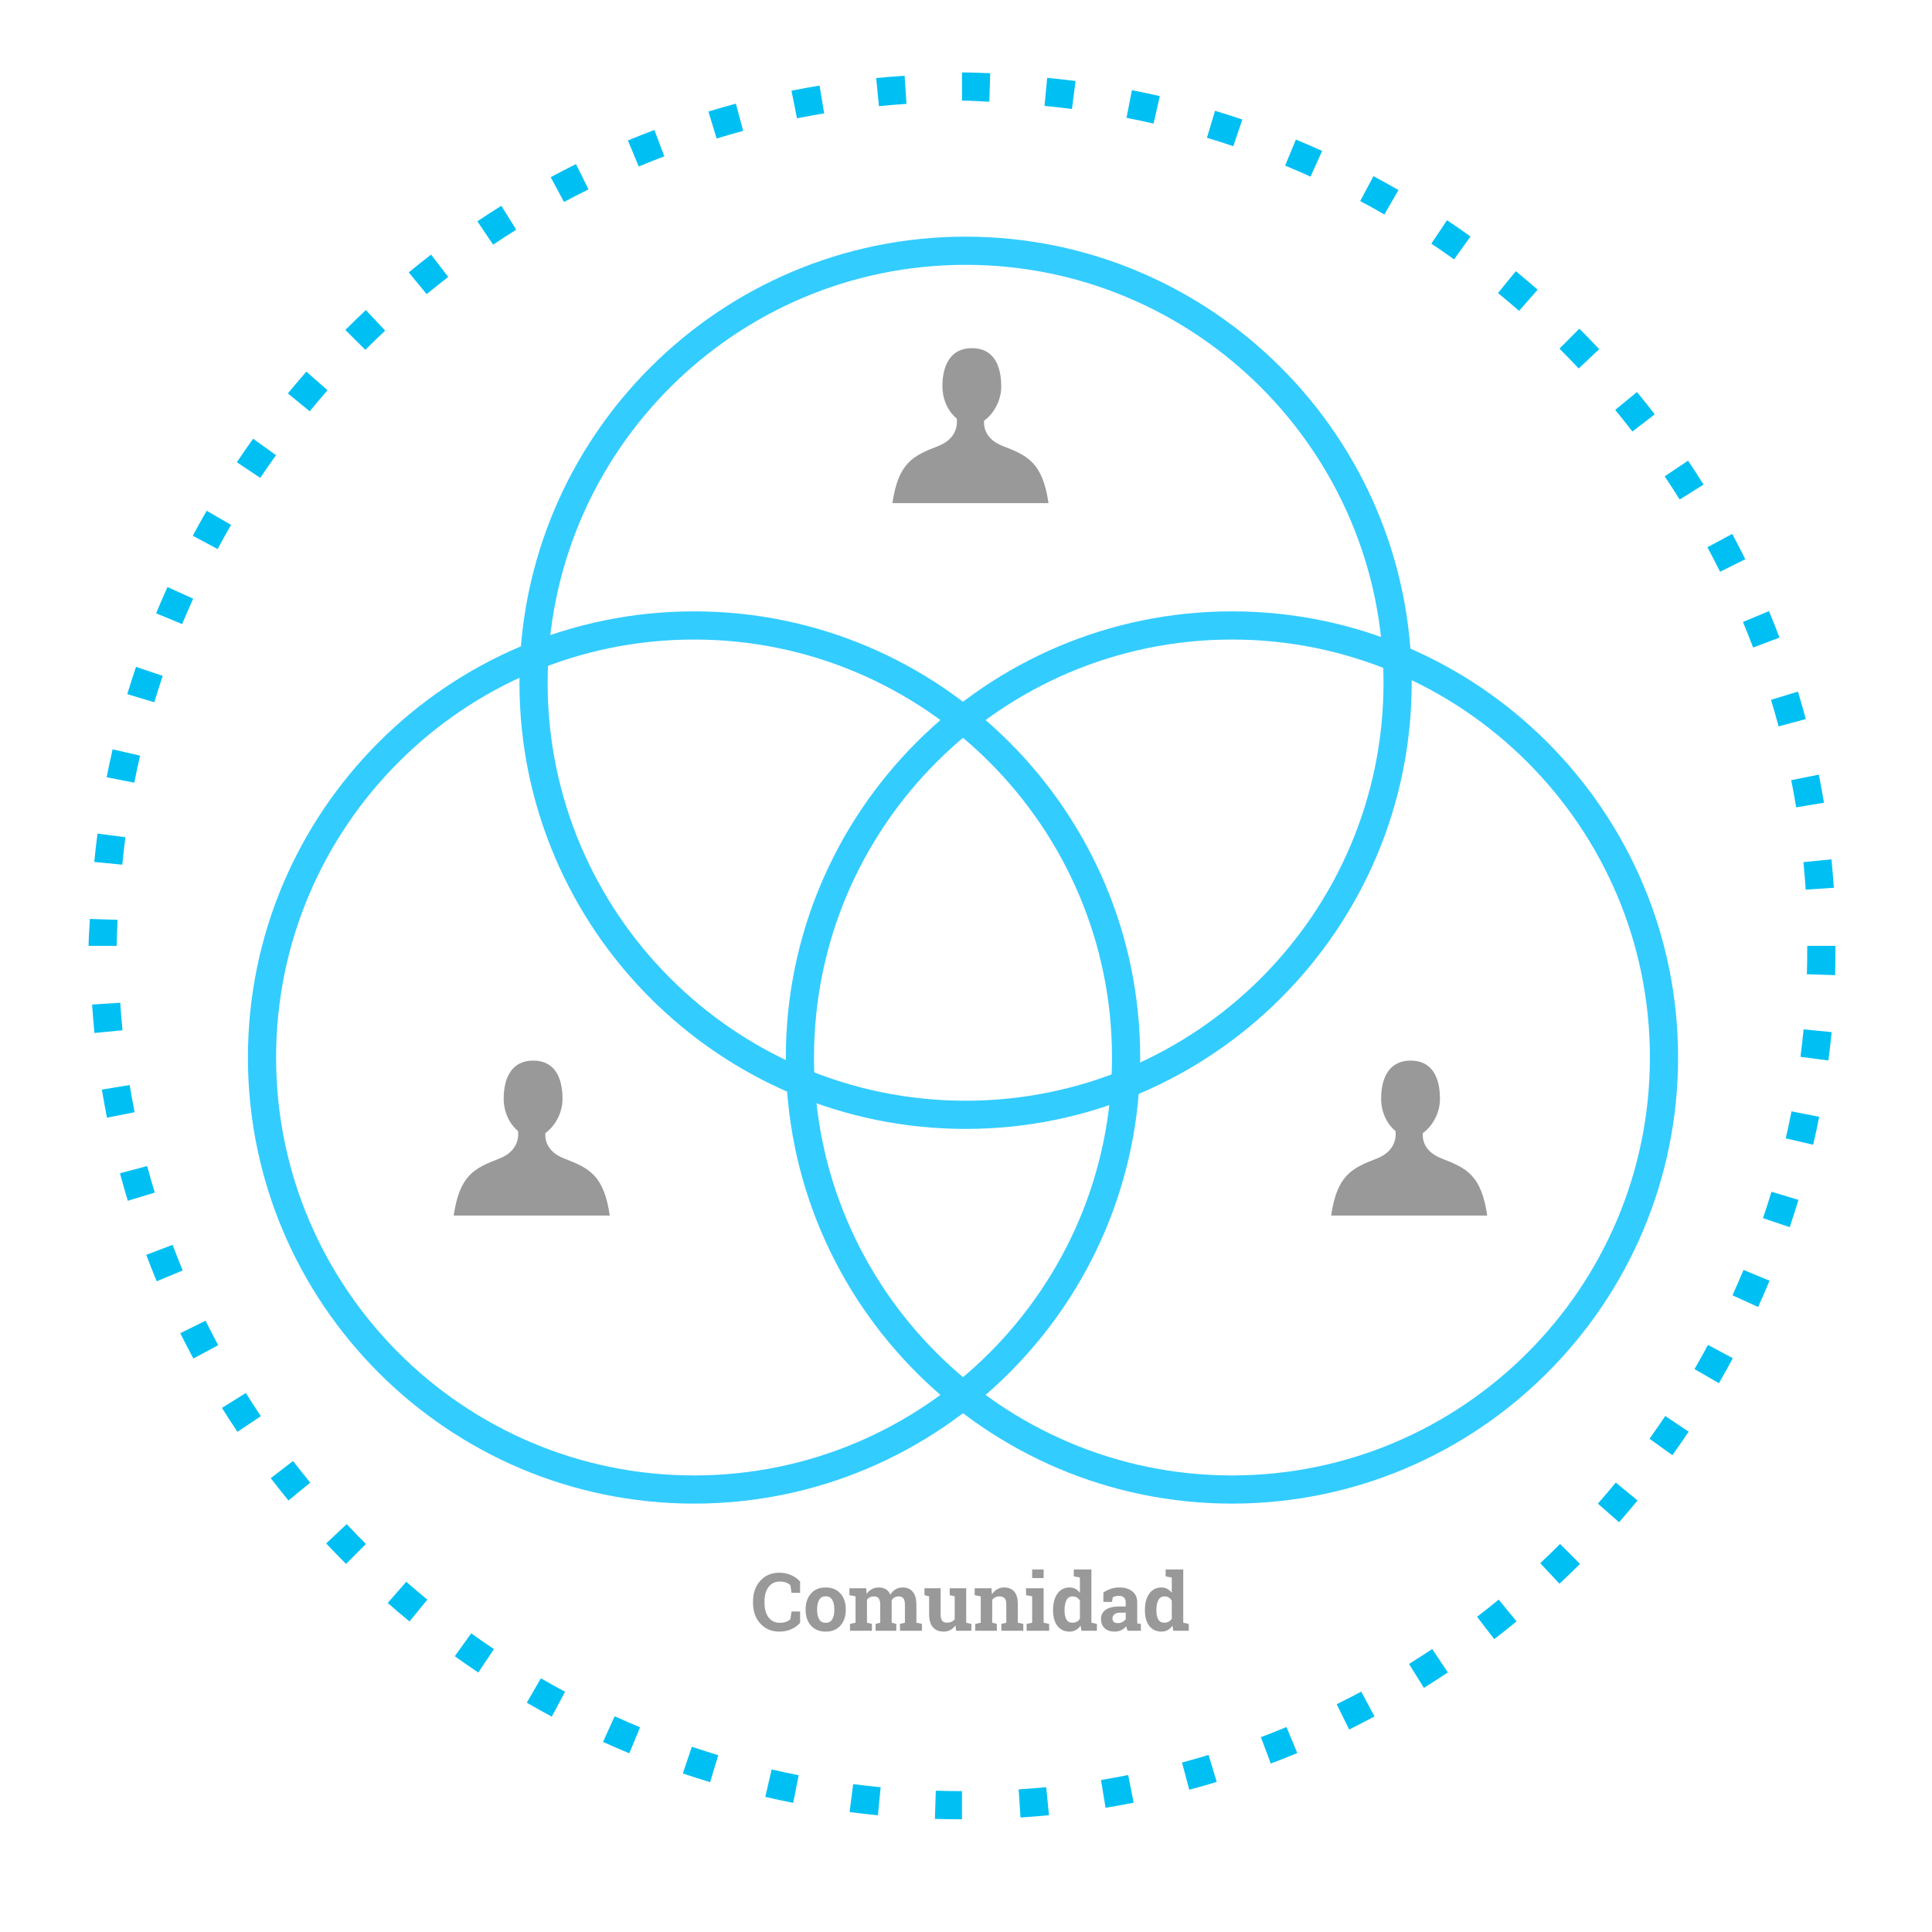 <?xml version="1.0" encoding="utf-8"?>
<!-- Generator: Adobe Illustrator 16.0.0, SVG Export Plug-In . SVG Version: 6.00 Build 0)  -->
<!DOCTYPE svg PUBLIC "-//W3C//DTD SVG 1.1//EN" "http://www.w3.org/Graphics/SVG/1.1/DTD/svg11.dtd">
<svg version="1.1" xmlns="http://www.w3.org/2000/svg" xmlns:xlink="http://www.w3.org/1999/xlink" x="0px" y="0px" width="480px"
	 height="480px" viewBox="0 0 480 480" enable-background="new 0 0 480 480" xml:space="preserve">
<g id="modelos_anteriores">
</g>
<g id="fondo">
</g>
<g id="exp-personal">
</g>
<g id="tema-territorio-personas">
</g>
<g id="similitud">
	<g>
		<path fill="#999999" d="M198.78,395.739h-2.119l-0.293-1.895c-0.28-0.28-0.634-0.501-1.06-0.664s-0.93-0.244-1.509-0.244
			c-1.237,0-2.188,0.449-2.856,1.348s-1.001,2.07-1.001,3.516v0.498c0,1.445,0.332,2.62,0.996,3.525s1.602,1.357,2.812,1.357
			c0.56,0,1.073-0.081,1.538-0.244s0.825-0.384,1.079-0.664l0.293-1.895h2.119v2.812c-0.573,0.664-1.304,1.192-2.192,1.587
			s-1.883,0.591-2.983,0.591c-1.907,0-3.47-0.661-4.688-1.982s-1.826-3.018-1.826-5.088v-0.479c0-2.063,0.605-3.76,1.816-5.088
			s2.776-1.992,4.697-1.992c1.101,0,2.093,0.2,2.979,0.601s1.618,0.93,2.197,1.587V395.739z"/>
		<path fill="#999999" d="M200.157,399.782c0-1.575,0.44-2.866,1.323-3.872s2.102-1.509,3.657-1.509
			c1.562,0,2.784,0.501,3.667,1.504s1.323,2.295,1.323,3.877v0.205c0,1.589-0.44,2.882-1.323,3.882s-2.098,1.499-3.647,1.499
			c-1.569,0-2.794-0.499-3.677-1.499s-1.323-2.293-1.323-3.882V399.782z M203.009,399.987c0,0.964,0.169,1.737,0.508,2.319
			s0.886,0.874,1.641,0.874c0.735,0,1.274-0.293,1.616-0.879s0.513-1.357,0.513-2.314v-0.205c0-0.938-0.173-1.702-0.518-2.295
			s-0.889-0.889-1.631-0.889s-1.282,0.296-1.621,0.889s-0.508,1.357-0.508,2.295V399.987z"/>
		<path fill="#999999" d="M211.036,396.315v-1.719h4.17l0.117,1.396c0.339-0.508,0.763-0.899,1.274-1.177s1.102-0.415,1.772-0.415
			c0.677,0,1.257,0.149,1.738,0.449s0.847,0.752,1.094,1.357c0.325-0.566,0.749-1.009,1.27-1.328s1.133-0.479,1.836-0.479
			c1.042,0,1.864,0.36,2.466,1.079s0.903,1.814,0.903,3.286v4.395l1.377,0.293v1.709h-5.459v-1.709l1.23-0.293v-4.404
			c0-0.801-0.13-1.357-0.391-1.67s-0.647-0.469-1.162-0.469c-0.403,0-0.753,0.089-1.05,0.269s-0.532,0.428-0.708,0.747
			c0,0.124,0.003,0.229,0.01,0.317s0.01,0.178,0.01,0.269v4.941l1.152,0.293v1.709h-5.146v-1.709l1.152-0.293v-4.404
			c0-0.781-0.13-1.333-0.391-1.655s-0.651-0.483-1.172-0.483c-0.384,0-0.722,0.073-1.011,0.22s-0.529,0.354-0.718,0.62v5.703
			l1.23,0.293v1.709h-5.449v-1.709l1.377-0.293v-6.553L211.036,396.315z"/>
		<path fill="#999999" d="M237.364,403.825c-0.339,0.495-0.757,0.876-1.255,1.143s-1.066,0.4-1.704,0.4
			c-1.113,0-1.985-0.356-2.617-1.069s-0.947-1.821-0.947-3.325v-4.365l-1.162-0.293v-1.719h1.162h2.852v6.396
			c0,0.769,0.128,1.319,0.386,1.655s0.64,0.503,1.147,0.503c0.449,0,0.839-0.073,1.167-0.22s0.598-0.356,0.806-0.63v-5.693
			l-1.25-0.293v-1.719h1.25h2.852v8.564l1.279,0.293v1.709h-3.779L237.364,403.825z"/>
		<path fill="#999999" d="M242.296,403.454l1.367-0.293v-6.553l-1.514-0.293v-1.719h4.17l0.127,1.514
			c0.352-0.54,0.784-0.96,1.299-1.26s1.091-0.449,1.729-0.449c1.067,0,1.901,0.335,2.5,1.006s0.898,1.722,0.898,3.154v4.6
			l1.367,0.293v1.709h-5.449v-1.709l1.221-0.293v-4.59c0-0.71-0.144-1.212-0.43-1.509s-0.72-0.444-1.299-0.444
			c-0.378,0-0.716,0.077-1.016,0.229s-0.55,0.369-0.752,0.649v5.664l1.152,0.293v1.709h-5.371V403.454z"/>
		<path fill="#999999" d="M255.06,403.454l1.377-0.293v-6.553l-1.523-0.293v-1.719h4.375v8.564l1.367,0.293v1.709h-5.596V403.454z
			 M259.288,392.067h-2.852v-2.139h2.852V392.067z"/>
		<path fill="#999999" d="M268.468,403.874c-0.332,0.488-0.724,0.859-1.177,1.113s-0.969,0.381-1.548,0.381
			c-1.302,0-2.313-0.476-3.032-1.426s-1.079-2.207-1.079-3.77v-0.205c0-1.667,0.361-3.011,1.084-4.033s1.738-1.533,3.047-1.533
			c0.527,0,1.003,0.116,1.426,0.347s0.794,0.559,1.113,0.981v-3.789l-1.523-0.293v-1.719h1.523h2.852v13.232l1.367,0.293v1.709
			h-3.838L268.468,403.874z M264.483,400.173c0,0.925,0.155,1.651,0.464,2.183s0.815,0.796,1.519,0.796
			c0.417,0,0.778-0.085,1.084-0.254s0.557-0.413,0.752-0.732v-4.482c-0.195-0.339-0.444-0.601-0.747-0.786s-0.659-0.278-1.069-0.278
			c-0.696,0-1.204,0.31-1.523,0.928s-0.479,1.426-0.479,2.422V400.173z"/>
		<path fill="#999999" d="M280.157,405.163c-0.078-0.176-0.146-0.356-0.205-0.542s-0.104-0.373-0.137-0.562
			c-0.339,0.391-0.751,0.706-1.235,0.947s-1.04,0.361-1.665,0.361c-1.035,0-1.856-0.282-2.466-0.845s-0.913-1.33-0.913-2.3
			c0-0.989,0.397-1.755,1.191-2.295s1.96-0.811,3.496-0.811h1.455v-1.035c0-0.508-0.146-0.901-0.439-1.182s-0.726-0.42-1.299-0.42
			c-0.325,0-0.615,0.038-0.869,0.112s-0.459,0.164-0.615,0.269l-0.186,1.133h-2.148l0.01-2.344c0.521-0.352,1.118-0.647,1.792-0.889
			s1.408-0.361,2.202-0.361c1.309,0,2.372,0.321,3.188,0.962s1.226,1.555,1.226,2.739v4.365c0,0.163,0.001,0.315,0.005,0.459
			s0.015,0.28,0.034,0.41l0.869,0.117v1.709H280.157z M277.687,403.259c0.43,0,0.82-0.093,1.172-0.278s0.625-0.418,0.82-0.698
			v-1.611h-1.455c-0.605,0-1.064,0.142-1.377,0.425s-0.469,0.623-0.469,1.021c0,0.358,0.116,0.638,0.347,0.84
			S277.276,403.259,277.687,403.259z"/>
		<path fill="#999999" d="M291.29,403.874c-0.332,0.488-0.724,0.859-1.177,1.113s-0.969,0.381-1.548,0.381
			c-1.302,0-2.313-0.476-3.032-1.426s-1.079-2.207-1.079-3.77v-0.205c0-1.667,0.361-3.011,1.084-4.033s1.738-1.533,3.047-1.533
			c0.527,0,1.003,0.116,1.426,0.347s0.794,0.559,1.113,0.981v-3.789l-1.523-0.293v-1.719h1.523h2.852v13.232l1.367,0.293v1.709
			h-3.838L291.29,403.874z M287.306,400.173c0,0.925,0.155,1.651,0.464,2.183s0.815,0.796,1.519,0.796
			c0.417,0,0.778-0.085,1.084-0.254s0.557-0.413,0.752-0.732v-4.482c-0.195-0.339-0.444-0.601-0.747-0.786s-0.659-0.278-1.069-0.278
			c-0.696,0-1.204,0.31-1.523,0.928s-0.479,1.426-0.479,2.422V400.173z"/>
	</g>
	<path fill="#00C0F3" d="M239,452h0.252c-2.324,0-4.672-0.027-6.979-0.102l0.223-7c2.232,0.07,4.506,0.102,6.756,0.102H239V452z
		 M253.542,451.555l-0.455-6.984c2.282-0.148,4.584-0.336,6.843-0.557l0.682,6.967C258.276,451.209,255.898,451.402,253.542,451.555
		z M218.122,451.002c-2.339-0.226-4.71-0.494-7.048-0.797l0.898-6.941c2.264,0.293,4.56,0.552,6.823,0.771L218.122,451.002z
		 M274.675,449.139l-1.135-6.908c2.244-0.368,4.517-0.779,6.754-1.224l1.361,6.867C279.343,448.332,276.994,448.758,274.675,449.139
		z M197.073,447.917c-2.317-0.457-4.651-0.956-6.938-1.485l1.578-6.82c2.212,0.513,4.471,0.996,6.713,1.438L197.073,447.917z
		 M295.475,444.658l-1.812-6.762c2.208-0.592,4.429-1.226,6.602-1.885l2.031,6.699C300.05,443.392,297.755,444.047,295.475,444.658z
		 M176.427,442.776c-2.254-0.682-4.534-1.412-6.779-2.172l2.246-6.631c2.172,0.736,4.378,1.442,6.559,2.102L176.427,442.776z
		 M315.728,438.146l-2.467-6.551c2.119-0.798,4.259-1.645,6.36-2.517l2.684,6.465C320.132,436.446,317.919,437.321,315.728,438.146z
		 M156.349,435.604c-2.184-0.903-4.379-1.855-6.525-2.829l2.891-6.375c2.076,0.941,4.2,1.862,6.312,2.737L156.349,435.604z
		 M335.206,429.687l-3.104-6.275c2.048-1.013,4.098-2.067,6.091-3.135l3.305,6.17C339.438,427.55,337.321,428.64,335.206,429.687z
		 M137.087,426.489c-2.079-1.112-4.168-2.275-6.209-3.455l3.504-6.061c1.976,1.143,3.996,2.268,6.008,3.344L137.087,426.489z
		 M353.771,419.348l-3.703-5.939c1.938-1.209,3.875-2.46,5.759-3.721l3.893,5.818C357.773,416.808,355.772,418.1,353.771,419.348z
		 M118.827,415.529c-1.945-1.302-3.909-2.663-5.836-4.044l4.08-5.689c1.865,1.338,3.766,2.655,5.648,3.915L118.827,415.529z
		 M371.24,407.237l-4.266-5.551c1.805-1.387,3.611-2.822,5.372-4.268l4.441,5.41C374.971,404.321,373.104,405.805,371.24,407.237z
		 M101.735,402.841c-1.81-1.485-3.63-3.03-5.41-4.593l4.615-5.262c1.725,1.512,3.486,3.007,5.236,4.444L101.735,402.841z
		 M387.452,393.476l-4.785-5.109c1.656-1.552,3.316-3.157,4.933-4.773l4.949,4.951C390.879,390.213,389.164,391.872,387.452,393.476
		z M85.97,388.551c-1.659-1.658-3.319-3.372-4.934-5.094l5.105-4.789c1.563,1.667,3.171,3.326,4.776,4.932L85.97,388.551z
		 M402.249,378.192l-5.258-4.621c1.5-1.707,2.996-3.468,4.446-5.232l5.408,4.445C405.347,374.607,403.8,376.427,402.249,378.192z
		 M71.675,372.799c-1.497-1.822-2.981-3.688-4.411-5.547l5.549-4.268c1.384,1.799,2.82,3.605,4.271,5.369L71.675,372.799z
		 M415.496,361.535l-5.686-4.084c1.332-1.854,2.65-3.754,3.917-5.646l5.816,3.895C418.234,357.656,416.872,359.619,415.496,361.535z
		 M58.991,355.735c-1.306-1.949-2.6-3.95-3.845-5.947l5.938-3.705c1.207,1.933,2.459,3.869,3.724,5.756L58.991,355.735z
		 M427.054,343.652l-6.059-3.506c1.147-1.983,2.273-4.004,3.347-6.007l6.17,3.305C429.403,339.515,428.24,341.604,427.054,343.652z
		 M48.039,337.521c-1.105-2.063-2.196-4.18-3.242-6.289l6.273-3.107c1.012,2.043,2.067,4.092,3.139,6.09L48.039,337.521z
		 M436.804,324.712l-6.373-2.895c0.939-2.068,1.861-4.191,2.739-6.311l6.467,2.682C438.729,320.379,437.775,322.573,436.804,324.712
		z M38.932,318.33c-0.896-2.157-1.772-4.368-2.605-6.573l6.549-2.473c0.806,2.133,1.654,4.273,2.521,6.36L38.932,318.33z
		 M444.645,304.89l-6.629-2.246c0.738-2.179,1.446-4.386,2.104-6.56l6.699,2.029C446.14,300.359,445.407,302.64,444.645,304.89z
		 M31.755,298.326c-0.682-2.243-1.338-4.537-1.95-6.819l6.76-1.816c0.594,2.21,1.229,4.431,1.888,6.601L31.755,298.326z
		 M450.481,284.407l-6.818-1.582c0.518-2.234,1.003-4.493,1.441-6.712l6.867,1.357C451.519,279.764,451.018,282.098,450.481,284.407
		z M26.582,277.688c-0.457-2.301-0.884-4.648-1.269-6.978l6.906-1.141c0.372,2.255,0.785,4.527,1.228,6.755L26.582,277.688z
		 M454.266,263.47l-6.941-0.904c0.293-2.251,0.555-4.545,0.775-6.82l6.967,0.678C454.838,258.773,454.568,261.145,454.266,263.47z
		 M23.465,256.646c-0.23-2.353-0.426-4.73-0.578-7.068l6.984-0.457c0.148,2.263,0.337,4.564,0.561,6.842L23.465,256.646z
		 M455.934,242.271l-7.02-0.225c0.072-2.269,0.086-4.578,0.086-6.865V235h7v0.157C456,237.542,456.009,239.928,455.934,242.271z
		 M29,235h-7v0.181c0-2.277,0.244-4.589,0.314-6.871l6.893,0.217c-0.068,2.21-0.207,4.449-0.207,6.654V235z M448.624,221.033
		c-0.15-2.271-0.341-4.571-0.566-6.84l6.965-0.693c0.233,2.345,0.431,4.724,0.586,7.07L448.624,221.033z M30.39,214.826l-6.967-0.67
		c0.225-2.343,0.492-4.714,0.794-7.049l6.942,0.896C30.867,210.264,30.608,212.559,30.39,214.826z M446.256,200.583
		c-0.37-2.236-0.785-4.508-1.233-6.75l6.863-1.373c0.464,2.318,0.894,4.667,1.276,6.98L446.256,200.583z M33.365,194.457
		l-6.869-1.352c0.456-2.316,0.955-4.65,1.483-6.938l6.82,1.576C34.289,189.956,33.806,192.215,33.365,194.457z M441.89,180.467
		c-0.589-2.188-1.226-4.407-1.894-6.596l6.695-2.043c0.69,2.263,1.35,4.558,1.958,6.82L441.89,180.467z M38.328,174.48l-6.701-2.021
		c0.685-2.269,1.414-4.55,2.168-6.78l6.631,2.242C39.696,170.078,38.991,172.286,38.328,174.48z M435.56,160.88
		c-0.796-2.104-1.646-4.243-2.526-6.357l6.461-2.691c0.911,2.185,1.79,4.396,2.612,6.572L435.56,160.88z M45.258,155.051
		l-6.469-2.676c0.906-2.191,1.857-4.387,2.826-6.526l6.377,2.889C47.055,150.807,46.135,152.931,45.258,155.051z M427.347,142.05
		c-1.014-2.042-2.072-4.09-3.145-6.087l6.166-3.312c1.108,2.062,2.201,4.178,3.248,6.286L427.347,142.05z M54.068,136.408
		l-6.174-3.299c1.106-2.071,2.269-4.161,3.452-6.211l6.062,3.5C56.263,132.383,55.139,134.405,54.068,136.408z M417.315,124.102
		c-1.212-1.937-2.467-3.872-3.729-5.754l5.812-3.9c1.305,1.943,2.6,3.942,3.851,5.941L417.315,124.102z M64.665,118.733l-5.82-3.891
		c1.305-1.951,2.664-3.915,4.042-5.838l5.689,4.078C67.243,114.943,65.927,116.845,64.665,118.733z M405.569,107.212
		c-1.39-1.803-2.829-3.607-4.276-5.365l5.402-4.451c1.496,1.816,2.982,3.681,4.417,5.543L405.569,107.212z M76.938,102.185
		l-5.412-4.439c1.488-1.814,3.032-3.635,4.589-5.412l5.266,4.613C79.872,98.666,78.378,100.429,76.938,102.185z M392.224,91.54
		c-1.569-1.67-3.178-3.327-4.78-4.926l4.942-4.957c1.656,1.652,3.318,3.364,4.939,5.09L392.224,91.54z M90.763,86.918l-4.955-4.945
		c1.663-1.666,3.376-3.327,5.092-4.937l4.791,5.104C94.029,83.698,92.371,85.306,90.763,86.918z M377.408,77.237
		c-1.709-1.498-3.472-2.991-5.239-4.439l4.438-5.414c1.826,1.496,3.647,3.04,5.415,4.588L377.408,77.237z M106,73.078l-4.447-5.406
		c1.812-1.49,3.677-2.976,5.544-4.413l4.271,5.545C109.561,70.196,107.755,71.635,106,73.078z M361.267,64.442
		c-1.855-1.329-3.757-2.645-5.651-3.908l3.887-5.822c1.957,1.307,3.922,2.666,5.841,4.039L361.267,64.442z M122.509,60.791
		l-3.898-5.812c1.952-1.311,3.952-2.605,5.944-3.85l3.709,5.938C126.335,58.271,124.399,59.523,122.509,60.791z M343.945,53.284
		c-1.98-1.144-4.004-2.267-6.012-3.338l3.297-6.176c2.075,1.108,4.165,2.269,6.213,3.449L343.945,53.284z M140.129,50.185
		l-3.311-6.168c2.055-1.103,4.17-2.194,6.287-3.245l3.111,6.271C144.166,48.06,142.118,49.117,140.129,50.185z M325.605,43.875
		c-2.086-0.942-4.211-1.861-6.316-2.73l2.672-6.471c2.176,0.898,4.372,1.849,6.527,2.822L325.605,43.875z M158.694,41.363
		l-2.689-6.463c2.163-0.9,4.375-1.778,6.573-2.609l2.475,6.548C162.926,39.644,160.787,40.492,158.694,41.363z M306.417,36.321
		c-2.161-0.729-4.369-1.435-6.562-2.095l2.02-6.703c2.266,0.683,4.547,1.411,6.78,2.165L306.417,36.321z M178.045,34.409
		l-2.039-6.695c2.266-0.69,4.561-1.349,6.82-1.955l1.816,6.76C182.457,33.105,180.237,33.742,178.045,34.409z M286.591,30.703
		c-2.224-0.512-4.483-0.994-6.715-1.432l1.348-6.869c2.306,0.452,4.64,0.95,6.938,1.479L286.591,30.703z M198.008,29.395
		l-1.367-6.865c2.302-0.458,4.649-0.886,6.979-1.271l1.143,6.906C202.507,28.537,200.234,28.951,198.008,29.395z M266.328,27.072
		c-2.271-0.291-4.566-0.549-6.824-0.765l0.668-6.969c2.332,0.224,4.703,0.489,7.047,0.79L266.328,27.072z M218.37,26.369
		l-0.688-6.967c2.354-0.231,4.732-0.428,7.069-0.581l0.459,6.984C222.95,25.955,220.648,26.145,218.37,26.369z M245.804,25.271
		c-2.176-0.066-4.38-0.271-6.552-0.271H239v-7h0.22c0.005,0,0.009,0,0.013,0c2.27,0,4.542,0.121,6.784,0.189L245.804,25.271z"/>
	<path fill="#999999" d="M140.211,287.84c-4.141-1.596-4.855-4.397-4.719-6.323c2.266-1.602,4.264-4.848,4.264-8.471
		c0-5.246-1.859-9.548-7.309-9.548c-5.271,0-7.307,4.229-7.307,9.475c0,3.395,1.502,6.352,3.57,8.033
		c0.227,1.967-0.34,5.17-4.695,6.85c-6.211,2.396-9.826,4.145-11.297,14.145h19.404H151.5
		C150.029,292,146.422,290.236,140.211,287.84z"/>
	<path fill="#999999" d="M358.211,287.84c-4.141-1.596-4.855-4.397-4.719-6.323c2.266-1.602,4.264-4.848,4.264-8.471
		c0-5.246-1.859-9.548-7.309-9.548c-5.271,0-7.307,4.229-7.307,9.475c0,3.395,1.502,6.352,3.57,8.033
		c0.227,1.967-0.34,5.17-4.695,6.85c-6.211,2.396-9.826,4.145-11.297,14.145h19.404H369.5
		C368.029,292,364.422,290.236,358.211,287.84z"/>
	<path fill="#33CCFF" d="M172.434,373.567c-61.116,0-110.838-49.722-110.838-110.838s49.722-110.838,110.838-110.838
		c61.117,0,110.84,49.722,110.84,110.838S233.551,373.567,172.434,373.567z M172.434,158.892
		c-57.257,0-103.838,46.581-103.838,103.838s46.581,103.838,103.838,103.838c57.258,0,103.84-46.581,103.84-103.838
		S229.691,158.892,172.434,158.892z"/>
	<path fill="#33CCFF" d="M306.076,373.567c-61.116,0-110.838-49.722-110.838-110.838s49.722-110.838,110.838-110.838
		s110.838,49.722,110.838,110.838S367.192,373.567,306.076,373.567z M306.076,158.892c-57.257,0-103.838,46.581-103.838,103.838
		s46.581,103.838,103.838,103.838s103.838-46.581,103.838-103.838S363.333,158.892,306.076,158.892z"/>
	<path fill="#33CCFF" d="M239.891,280.472c-61.115,0-110.836-49.722-110.836-110.838S178.775,58.796,239.891,58.796
		c61.117,0,110.84,49.722,110.84,110.838S301.008,280.472,239.891,280.472z M239.891,65.796
		c-57.255,0-103.836,46.581-103.836,103.838s46.581,103.838,103.836,103.838c57.258,0,103.84-46.581,103.84-103.838
		S297.148,65.796,239.891,65.796z"/>
	<path fill="#999999" d="M249.211,110.84c-4.141-1.596-4.855-4.397-4.719-6.323c2.266-1.602,4.264-4.848,4.264-8.471
		c0-5.246-1.859-9.548-7.309-9.548c-5.271,0-7.307,4.229-7.307,9.475c0,3.395,1.502,6.352,3.57,8.033
		c0.227,1.967-0.34,5.17-4.695,6.85c-6.211,2.396-9.826,4.145-11.297,14.145h19.404H260.5
		C259.029,115,255.422,113.236,249.211,110.84z"/>
</g>
<g id="integracion">
</g>
<g id="coordinacion">
</g>
<g id="colectividad">
</g>
</svg>
